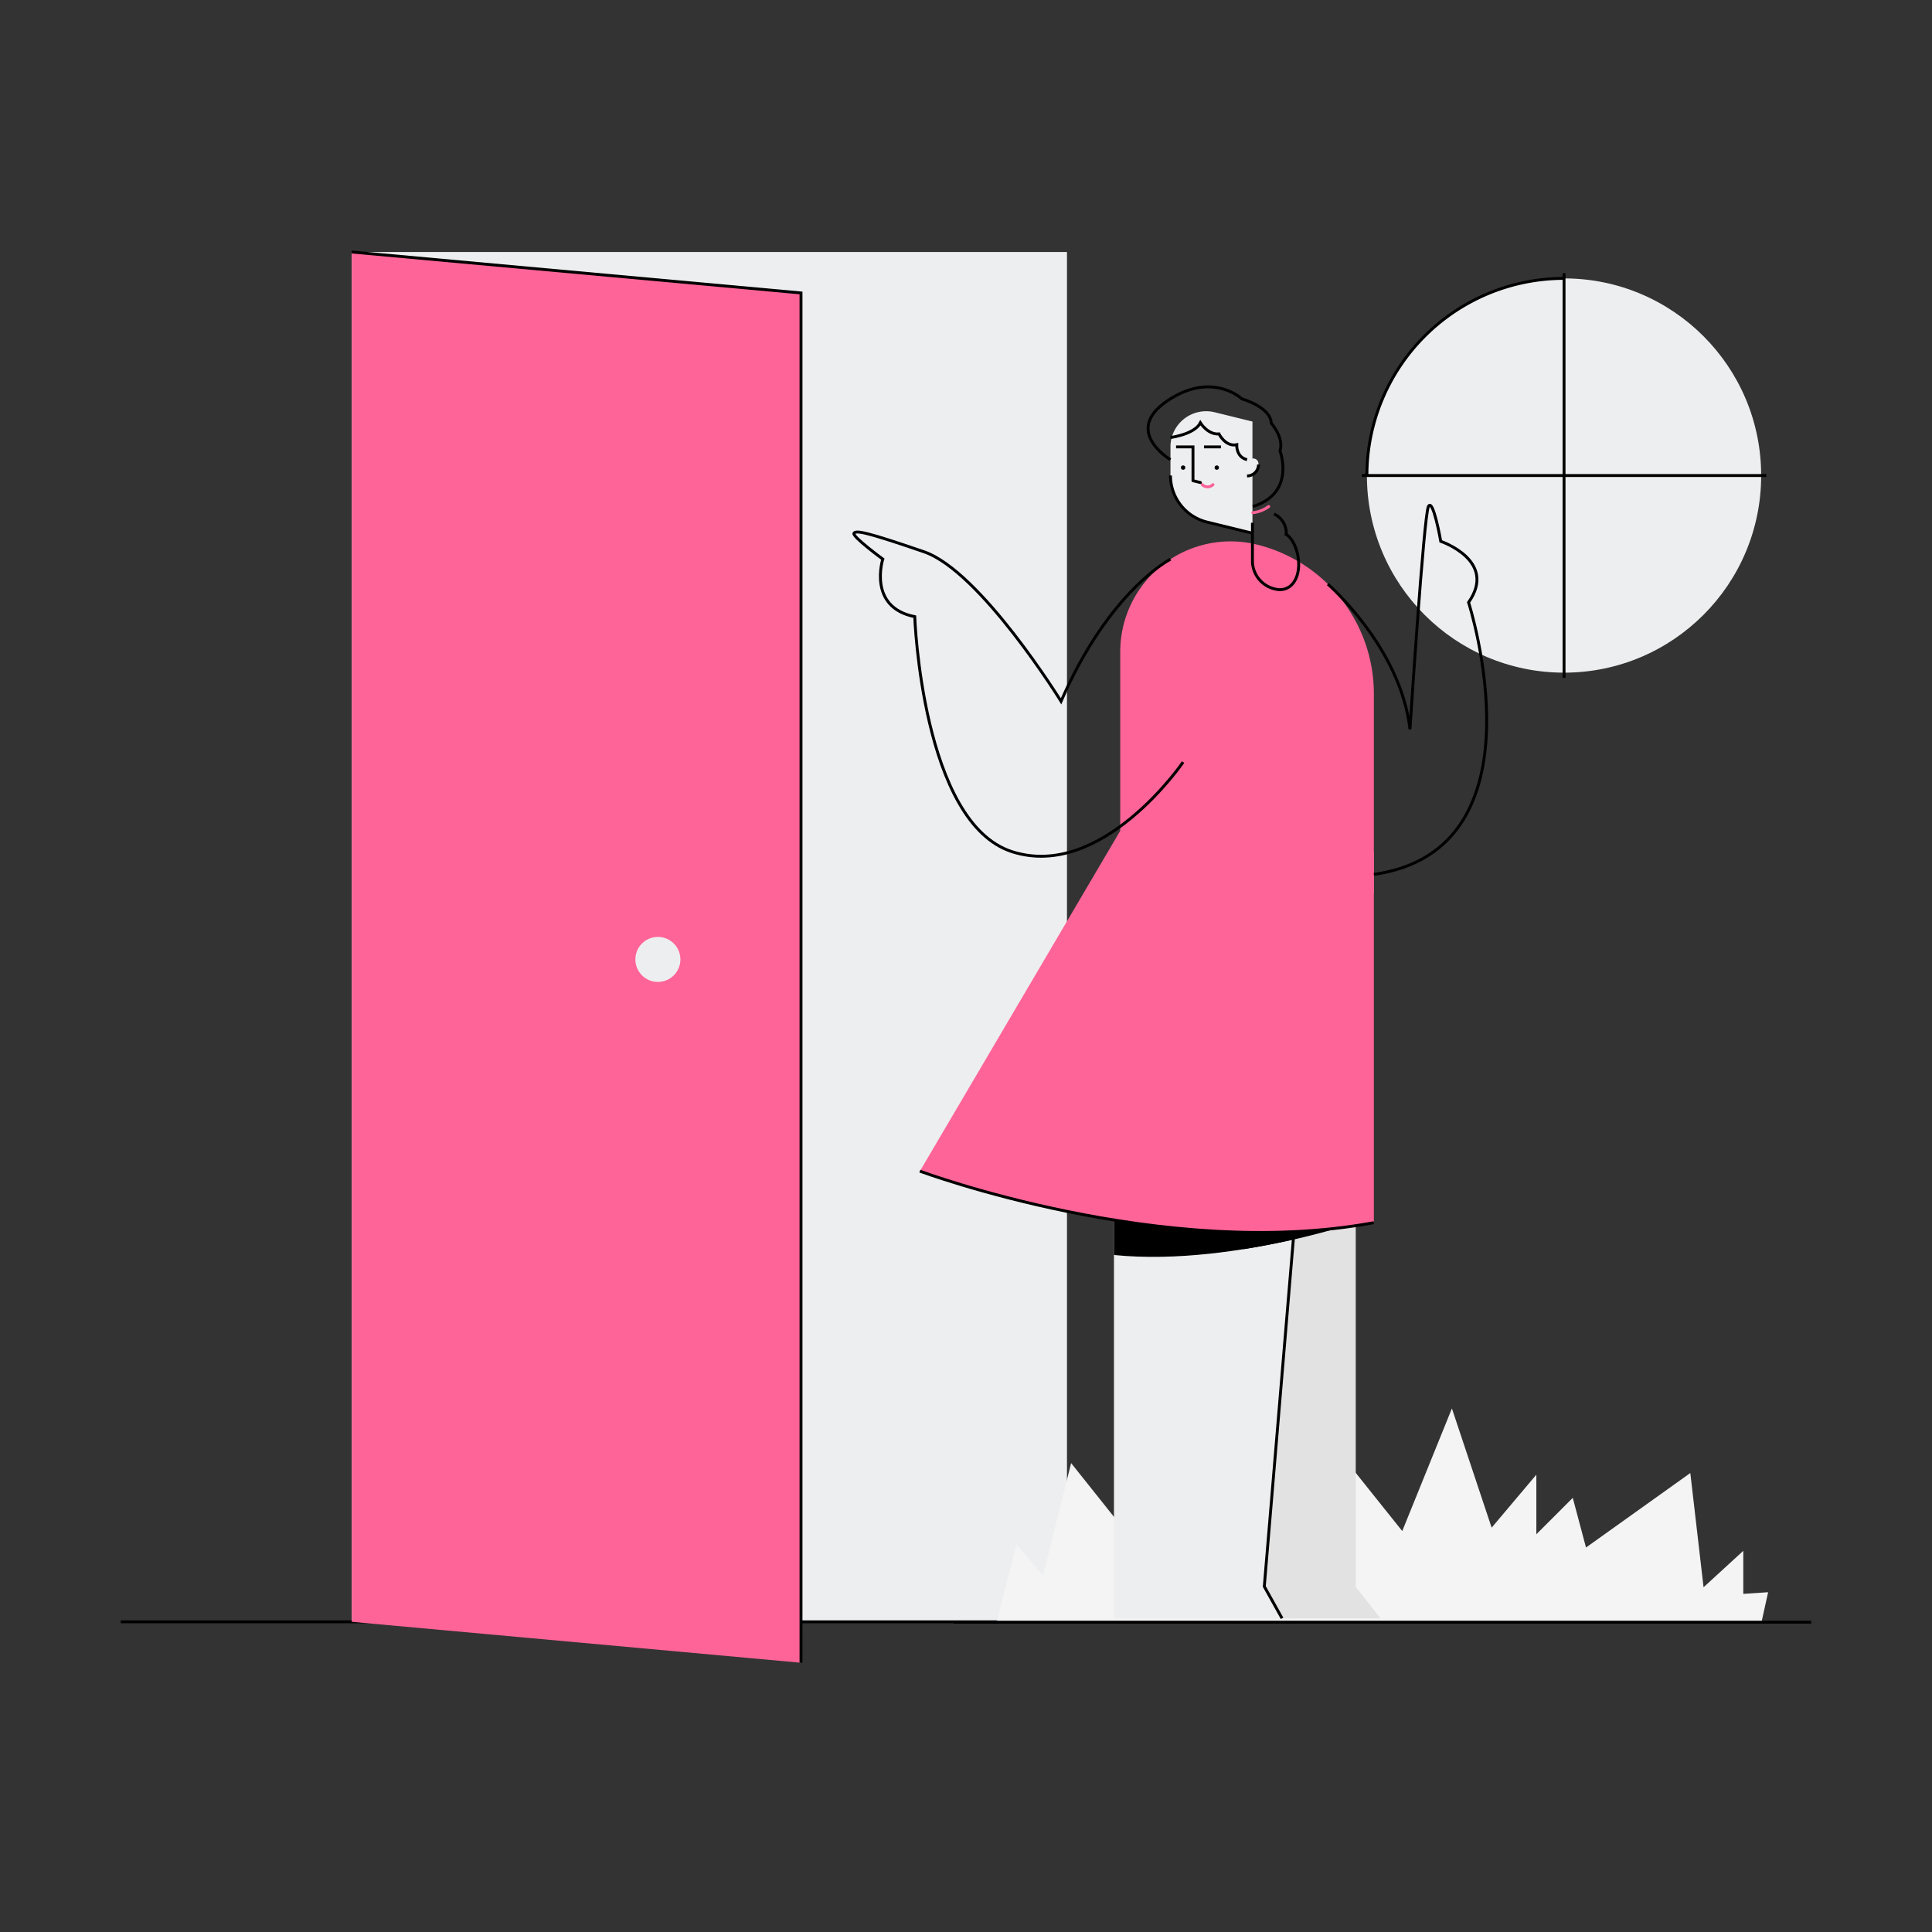 <svg viewBox="0 0 1000 1000" xmlns="http://www.w3.org/2000/svg"><rect x="0" y="0" width="1000" height="1000" fill="#333333" stroke="none"/><path d="m182.087 130.439h370.174v709.015h-370.174z" fill="#edeeef"/><path d="m62.503 839.454h609.342" fill="none" stroke="#000" stroke-miterlimit="10" stroke-width="1.5"/><path d="m414.6 860.643-232.513-21.189v-709.015l232.513 21.189z" fill="#ff6498"/><path d="m182.087 130.439 232.513 21.189v709.015" fill="none" stroke="#000" stroke-miterlimit="10" stroke-width="1.5"/><circle cx="340.52" cy="496.599" fill="#edeeef" r="11.652"/><path d="m902.324 824.991v-22.281l-20.566 18.853-6.855-59.128-53.987 38.561-6.855-25.707-18.852 18.852v-30.849l-23.137 27.421-20.567-61.698-25.707 63.455-37.705-47.174-28.279 64.27v-30.85l-16.282 29.993-11.14-40.276-30.849 47.988-47.131-59.128-14.568 58.271-13.711-16.281-10.283 40.36h395.901l3.427-15.509z" fill="#f4f4f4"/><path d="m493.532 839.643h443.965" fill="none" stroke="#000" stroke-miterlimit="10" stroke-width="1.5"/><circle cx="809.544" cy="246.132" fill="#edeeef" r="102.034"/><g fill="none" stroke="#000" stroke-miterlimit="10" stroke-width="1.5"><path d="m809.544 141.435v209.395"/><path d="m914.241 246.132h-209.395"/><path d="m707.51 246.132a102.034 102.034 0 0 1 102.034-102.034"/></g><path d="m701.732 821.387v-206.4l-56.26-52.8-6.14 275.456h75.2z" fill="#e2e2e2"/><path d="m687.292 428.045-93.671-6.417-17.033 120.015v296h87.004l-9.199-16.485z" fill="#edeeef"/><path d="m643.591 646.572a398.086 398.086 0 0 0 58.141-13.729l-57.226-27.323z"/><path d="m576.588 573.094v76.487c32.552 3.305 67.998-2.375 92.833-7.997l1.945-23.238z"/><path d="m663.592 837.643-9.199-16.485 32.899-393.113" fill="none" stroke="#000" stroke-miterlimit="10" stroke-width="1.5"/><path d="m579.835 337.342v92.666l131.274 32.265v-103.205a79.493 79.493 0 0 0 -60.52-77.196h-0a57.12 57.12 0 0 0 -70.754 55.47z" fill="#ff6498"/><path d="m605.831 231.314v14.786a24.835 24.835 0 0 0 18.907 24.117l23.529 5.783v-57.809l-19.564-4.808a18.465 18.465 0 0 0 -22.872 17.931z" fill="#edeeef"/><path d="m605.831 246.1a24.835 24.835 0 0 0 18.907 24.117l23.529 5.783" fill="none" stroke="#000" stroke-miterlimit="10" stroke-width="1.5"/><circle cx="629.803" cy="242.031" r="1.135"/><circle cx="612.375" cy="242.031" r="1.135"/><g fill="none" stroke="#000" stroke-miterlimit="10" stroke-width="1.5"><path d="m617.488 248.8v-17.486h-8.76"/><path d="m631.94 231.314h-8.76"/><path d="m607.365 228.451h0"/></g><path d="m645.472 240.273v6.072a5.931 5.931 0 0 0 5.931-5.931q0-.273-.024-.54c-.332-3.683-5.907-3.299-5.907.398z" fill="#edeeef"/><g fill="none" stroke-width="1.5"><path d="m645.472 246.346a5.931 5.931 0 0 0 5.931-5.931" stroke="#000" stroke-miterlimit="10"/><path d="m622.278 250.843a3.927 3.927 0 0 0 5.554 0" stroke="#ff6498" stroke-linecap="round" stroke-linejoin="round"/><g stroke="#000" stroke-miterlimit="10"><path d="m617.488 248.814 3.831.942" stroke-linecap="round"/><path d="m605.831 226.454s12.417-1.587 15.489-7.6c0 0 3.89 6.267 9.618 5.733 0 0 3.328 6.8 9.195 5.6 0 0-.455 6.384 5.34 7.733"/><path d="m605.831 237.92s-24.899-14.667-1.699-30.4 38.667-1.067 38.667-1.067 14.933 4.186 15.2 12.627c0 0 6.667 7.373 4.533 14.307 0 0 8.344 21.867-14.095 28.8"/></g><path d="m648.437 265.387a17.687 17.687 0 0 0 8.228-3.2" stroke="#ff6498" stroke-linecap="round" stroke-linejoin="round"/><path d="m648.267 270.587v19.568a14.922 14.922 0 0 0 12.414 14.857 8.635 8.635 0 0 0 7.584-2.025c7.067-6.667 3.6-22.533-2.533-26.4a10.841 10.841 0 0 0 -6.267-10.533" stroke="#000" stroke-miterlimit="10"/></g><path d="m579.835 430.009-103.703 176.178s125.954 46.914 234.977 26.657v-191.457" fill="#ff6498"/><g fill="none" stroke="#000" stroke-miterlimit="10" stroke-width="1.5"><path d="m476.132 606.187s125.954 46.914 234.977 26.657"/><path d="m687.292 302.332s37.709 32.721 42.509 75.121c0 0 7.131-110.466 9.531-115.266s6.4 18.008 6.4 18.008 29.6 9.992 14.4 31.592c0 0 41.154 128-49.023 140.8"/><path d="m605.831 289.446s-31.565 15.941-56.632 73.541c0 0-41.6-67.294-70.933-77.38s-35.2-11.261-36.267-9.607 14.933 13.387 14.933 13.387-8 24.928 16.533 29.797c0 0 3.781 106.736 50.424 121.67s88.486-46.4 88.486-46.4"/></g></svg>